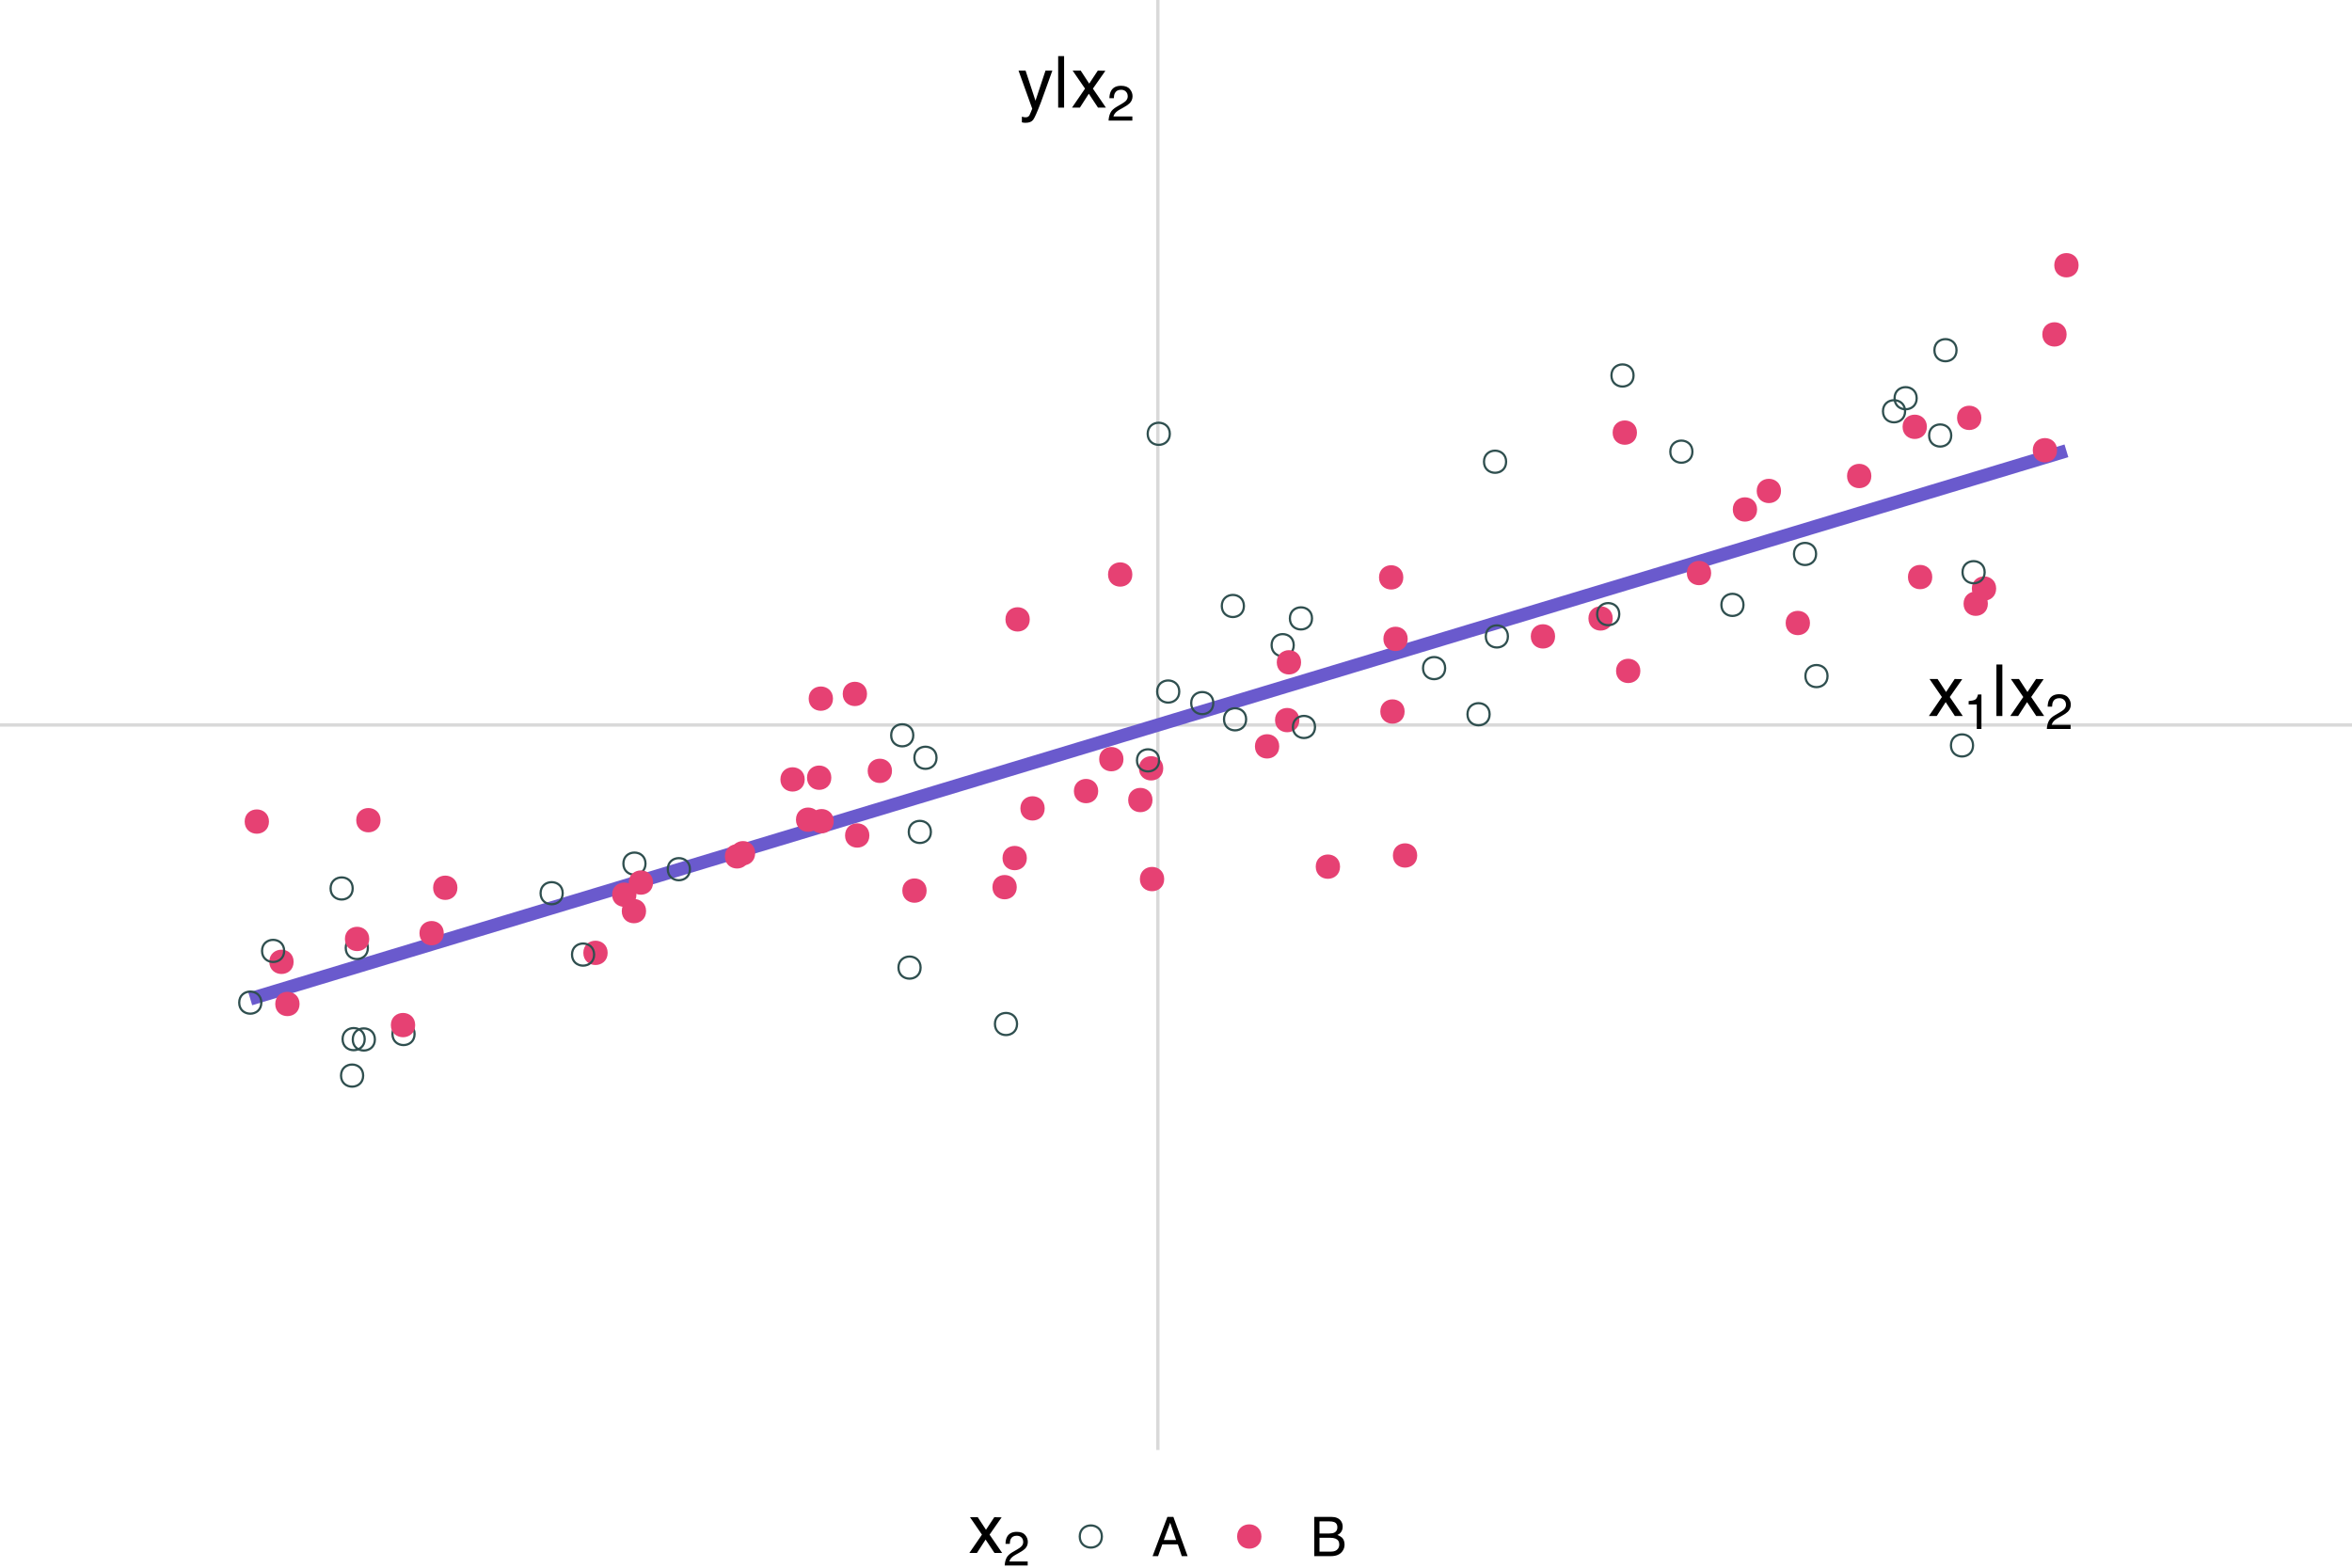 <?xml version="1.0" encoding="UTF-8"?>
<svg xmlns="http://www.w3.org/2000/svg" xmlns:xlink="http://www.w3.org/1999/xlink" width="756pt" height="504pt" viewBox="0 0 756 504" version="1.1">
<defs>
<g>
<symbol overflow="visible" id="glyph0-0">
<path style="stroke:none;" d="M 0.734 0 L 0.734 -16.328 L 13.688 -16.328 L 13.688 0 Z M 11.656 -2.047 L 11.656 -14.281 L 2.781 -14.281 L 2.781 -2.047 Z M 11.656 -2.047 "/>
</symbol>
<symbol overflow="visible" id="glyph0-1">
<path style="stroke:none;" d="M 8.906 -11.906 L 11.109 -11.906 C 10.828 -11.145 10.203 -9.406 9.234 -6.688 C 8.504 -4.633 7.898 -2.961 7.422 -1.672 C 6.266 1.359 5.445 3.207 4.969 3.875 C 4.488 4.539 3.672 4.875 2.516 4.875 C 2.234 4.875 2.016 4.863 1.859 4.844 C 1.711 4.82 1.531 4.781 1.312 4.719 L 1.312 2.906 C 1.656 3 1.906 3.055 2.062 3.078 C 2.219 3.098 2.359 3.109 2.484 3.109 C 2.848 3.109 3.117 3.047 3.297 2.922 C 3.473 2.805 3.617 2.66 3.734 2.484 C 3.773 2.422 3.91 2.113 4.141 1.562 C 4.367 1.02 4.535 0.613 4.641 0.344 L 0.234 -11.906 L 2.5 -11.906 L 5.688 -2.219 Z M 5.688 -12.188 Z M 5.688 -12.188 "/>
</symbol>
<symbol overflow="visible" id="glyph0-2">
<path style="stroke:none;" d="M 3.5 0 L 1.594 0 L 1.594 -16.562 L 3.5 -16.562 Z M 3.5 0 "/>
</symbol>
<symbol overflow="visible" id="glyph0-3">
<path style="stroke:none;" d="M 0.328 -11.906 L 2.922 -11.906 L 5.656 -7.719 L 8.422 -11.906 L 10.859 -11.844 L 6.844 -6.109 L 11.031 0 L 8.484 0 L 5.531 -4.469 L 2.656 0 L 0.125 0 L 4.312 -6.109 Z M 0.328 -11.906 "/>
</symbol>
<symbol overflow="visible" id="glyph1-0">
<path style="stroke:none;" d="M 0.516 0 L 0.516 -11.438 L 9.594 -11.438 L 9.594 0 Z M 8.156 -1.438 L 8.156 -10 L 1.953 -10 L 1.953 -1.438 Z M 8.156 -1.438 "/>
</symbol>
<symbol overflow="visible" id="glyph1-1">
<path style="stroke:none;" d="M 0.5 0 C 0.551 -0.957 0.75 -1.789 1.094 -2.5 C 1.438 -3.219 2.109 -3.863 3.109 -4.438 L 4.609 -5.312 C 5.273 -5.695 5.742 -6.023 6.016 -6.297 C 6.441 -6.734 6.656 -7.227 6.656 -7.781 C 6.656 -8.426 6.457 -8.941 6.062 -9.328 C 5.676 -9.711 5.16 -9.906 4.516 -9.906 C 3.555 -9.906 2.891 -9.539 2.516 -8.812 C 2.316 -8.414 2.207 -7.875 2.188 -7.188 L 0.766 -7.188 C 0.785 -8.156 0.969 -8.945 1.312 -9.562 C 1.914 -10.645 2.984 -11.188 4.516 -11.188 C 5.797 -11.188 6.727 -10.836 7.312 -10.141 C 7.906 -9.453 8.203 -8.688 8.203 -7.844 C 8.203 -6.945 7.891 -6.188 7.266 -5.562 C 6.898 -5.188 6.25 -4.738 5.312 -4.219 L 4.234 -3.625 C 3.734 -3.344 3.336 -3.078 3.047 -2.828 C 2.523 -2.367 2.195 -1.867 2.062 -1.328 L 8.141 -1.328 L 8.141 0 Z M 0.5 0 "/>
</symbol>
<symbol overflow="visible" id="glyph1-2">
<path style="stroke:none;" d="M 1.531 -7.891 L 1.531 -8.969 C 2.539 -9.062 3.242 -9.223 3.641 -9.453 C 4.035 -9.691 4.332 -10.238 4.531 -11.094 L 5.641 -11.094 L 5.641 0 L 4.141 0 L 4.141 -7.891 Z M 1.531 -7.891 "/>
</symbol>
<symbol overflow="visible" id="glyph2-0">
<path style="stroke:none;" d="M 0.703 0 L 0.703 -15.781 L 13.234 -15.781 L 13.234 0 Z M 11.266 -1.984 L 11.266 -13.797 L 2.688 -13.797 L 2.688 -1.984 Z M 11.266 -1.984 "/>
</symbol>
<symbol overflow="visible" id="glyph2-1">
<path style="stroke:none;" d="M 0.328 -11.5 L 2.828 -11.5 L 5.469 -7.453 L 8.141 -11.5 L 10.5 -11.453 L 6.625 -5.891 L 10.672 0 L 8.203 0 L 5.344 -4.312 L 2.562 0 L 0.125 0 L 4.172 -5.891 Z M 0.328 -11.5 "/>
</symbol>
<symbol overflow="visible" id="glyph3-0">
<path style="stroke:none;" d="M 0.5 0 L 0.5 -11.047 L 9.266 -11.047 L 9.266 0 Z M 7.891 -1.391 L 7.891 -9.672 L 1.875 -9.672 L 1.875 -1.391 Z M 7.891 -1.391 "/>
</symbol>
<symbol overflow="visible" id="glyph3-1">
<path style="stroke:none;" d="M 0.484 0 C 0.535 -0.926 0.727 -1.734 1.062 -2.422 C 1.395 -3.109 2.047 -3.734 3.016 -4.297 L 4.453 -5.125 C 5.098 -5.5 5.551 -5.82 5.812 -6.094 C 6.227 -6.508 6.438 -6.984 6.438 -7.516 C 6.438 -8.148 6.242 -8.648 5.859 -9.016 C 5.484 -9.379 4.984 -9.562 4.359 -9.562 C 3.43 -9.562 2.789 -9.211 2.438 -8.516 C 2.25 -8.141 2.145 -7.617 2.125 -6.953 L 0.75 -6.953 C 0.758 -7.891 0.93 -8.656 1.266 -9.25 C 1.848 -10.289 2.883 -10.812 4.375 -10.812 C 5.602 -10.812 6.5 -10.477 7.062 -9.812 C 7.633 -9.145 7.922 -8.398 7.922 -7.578 C 7.922 -6.711 7.617 -5.977 7.016 -5.375 C 6.66 -5.02 6.031 -4.586 5.125 -4.078 L 4.094 -3.5 C 3.602 -3.227 3.219 -2.973 2.938 -2.734 C 2.438 -2.297 2.125 -1.812 2 -1.281 L 7.875 -1.281 L 7.875 0 Z M 0.484 0 "/>
</symbol>
<symbol overflow="visible" id="glyph4-0">
<path style="stroke:none;" d="M 0.562 0 L 0.562 -12.625 L 10.578 -12.625 L 10.578 0 Z M 9 -1.578 L 9 -11.031 L 2.141 -11.031 L 2.141 -1.578 Z M 9 -1.578 "/>
</symbol>
<symbol overflow="visible" id="glyph4-1">
<path style="stroke:none;" d="M 7.812 -5.172 L 5.906 -10.75 L 3.859 -5.172 Z M 5.016 -12.625 L 6.938 -12.625 L 11.516 0 L 9.641 0 L 8.375 -3.781 L 3.375 -3.781 L 2.016 0 L 0.25 0 Z M 5.016 -12.625 "/>
</symbol>
<symbol overflow="visible" id="glyph4-2">
<path style="stroke:none;" d="M 6.078 -7.281 C 6.805 -7.281 7.367 -7.379 7.766 -7.578 C 8.398 -7.898 8.719 -8.469 8.719 -9.281 C 8.719 -10.113 8.379 -10.672 7.703 -10.953 C 7.328 -11.109 6.766 -11.188 6.016 -11.188 L 2.969 -11.188 L 2.969 -7.281 Z M 6.656 -1.453 C 7.707 -1.453 8.457 -1.758 8.906 -2.375 C 9.188 -2.758 9.328 -3.223 9.328 -3.766 C 9.328 -4.68 8.914 -5.305 8.094 -5.641 C 7.656 -5.816 7.078 -5.906 6.359 -5.906 L 2.969 -5.906 L 2.969 -1.453 Z M 1.297 -12.625 L 6.719 -12.625 C 8.195 -12.625 9.25 -12.18 9.875 -11.297 C 10.238 -10.773 10.422 -10.176 10.422 -9.5 C 10.422 -8.695 10.191 -8.039 9.734 -7.531 C 9.504 -7.258 9.172 -7.016 8.734 -6.797 C 9.379 -6.547 9.863 -6.27 10.188 -5.969 C 10.75 -5.414 11.031 -4.656 11.031 -3.688 C 11.031 -2.875 10.773 -2.141 10.266 -1.484 C 9.504 -0.492 8.289 0 6.625 0 L 1.297 0 Z M 1.297 -12.625 "/>
</symbol>
</g>
<clipPath id="clip1">
  <path d="M 371 0 L 373 0 L 373 466.156 L 371 466.156 Z M 371 0 "/>
</clipPath>
</defs>
<g id="surface254">
<rect x="0" y="0" width="756" height="504" style="fill:rgb(100%,100%,100%);fill-opacity:1;stroke:none;"/>
<path style="fill:none;stroke-width:1.067;stroke-linecap:butt;stroke-linejoin:round;stroke:rgb(85.098%,85.098%,85.098%);stroke-opacity:1;stroke-miterlimit:10;" d="M 0 233.078 L 756 233.078 "/>
<g clip-path="url(#clip1)" clip-rule="nonzero">
<path style="fill:none;stroke-width:1.067;stroke-linecap:butt;stroke-linejoin:round;stroke:rgb(85.098%,85.098%,85.098%);stroke-opacity:1;stroke-miterlimit:10;" d="M 372.168 466.156 L 372.168 0 "/>
</g>
<path style="fill:none;stroke-width:4.268;stroke-linecap:butt;stroke-linejoin:round;stroke:rgb(41.569%,35.294%,80.392%);stroke-opacity:1;stroke-miterlimit:10;" d="M 80.441 321.133 L 95.223 316.672 L 102.609 314.441 L 117.391 309.98 L 124.777 307.75 L 139.559 303.289 L 146.945 301.059 L 169.117 294.367 L 176.504 292.137 L 191.285 287.676 L 198.672 285.445 L 213.453 280.984 L 220.84 278.754 L 243.012 272.062 L 250.398 269.832 L 265.18 265.371 L 272.566 263.141 L 287.348 258.68 L 294.734 256.449 L 309.516 251.988 L 316.906 249.762 L 324.293 247.531 L 339.074 243.07 L 346.461 240.84 L 361.242 236.379 L 368.629 234.148 L 390.801 227.457 L 398.188 225.227 L 412.969 220.766 L 420.355 218.535 L 435.137 214.074 L 442.523 211.844 L 464.695 205.152 L 472.082 202.922 L 486.863 198.461 L 494.25 196.23 L 509.031 191.77 L 516.418 189.539 L 538.59 182.848 L 545.977 180.617 L 560.758 176.156 L 568.145 173.926 L 582.926 169.465 L 590.312 167.234 L 597.703 165.008 L 612.484 160.547 L 619.871 158.316 L 634.652 153.855 L 642.039 151.625 L 656.82 147.164 L 664.207 144.934 "/>
<path style="fill-rule:nonzero;fill:rgb(90.196%,25.49%,45.098%);fill-opacity:1;stroke-width:0.709;stroke-linecap:round;stroke-linejoin:round;stroke:rgb(90.196%,25.49%,45.098%);stroke-opacity:1;stroke-miterlimit:10;" d="M 94.027 309.223 C 94.027 313.965 86.918 313.965 86.918 309.223 C 86.918 304.484 94.027 304.484 94.027 309.223 "/>
<path style="fill-rule:nonzero;fill:rgb(90.196%,25.49%,45.098%);fill-opacity:1;stroke-width:0.709;stroke-linecap:round;stroke-linejoin:round;stroke:rgb(90.196%,25.49%,45.098%);stroke-opacity:1;stroke-miterlimit:10;" d="M 410.832 239.953 C 410.832 244.691 403.723 244.691 403.723 239.953 C 403.723 235.211 410.832 235.211 410.832 239.953 "/>
<path style="fill-rule:nonzero;fill:rgb(90.196%,25.49%,45.098%);fill-opacity:1;stroke-width:0.709;stroke-linecap:round;stroke-linejoin:round;stroke:rgb(90.196%,25.49%,45.098%);stroke-opacity:1;stroke-miterlimit:10;" d="M 240.461 275.312 C 240.461 280.055 233.352 280.055 233.352 275.312 C 233.352 270.574 240.461 270.574 240.461 275.312 "/>
<path style="fill-rule:nonzero;fill:rgb(90.196%,25.49%,45.098%);fill-opacity:1;stroke-width:0.709;stroke-linecap:round;stroke-linejoin:round;stroke:rgb(90.196%,25.49%,45.098%);stroke-opacity:1;stroke-miterlimit:10;" d="M 194.965 306.336 C 194.965 311.074 187.852 311.074 187.852 306.336 C 187.852 301.594 194.965 301.594 194.965 306.336 "/>
<path style="fill:none;stroke-width:0.709;stroke-linecap:round;stroke-linejoin:round;stroke:rgb(18.431%,30.98%,30.98%);stroke-opacity:1;stroke-miterlimit:10;" d="M 120.5 334.18 C 120.5 338.918 113.391 338.918 113.391 334.18 C 113.391 329.438 120.5 329.438 120.5 334.18 "/>
<path style="fill-rule:nonzero;fill:rgb(90.196%,25.49%,45.098%);fill-opacity:1;stroke-width:0.709;stroke-linecap:round;stroke-linejoin:round;stroke:rgb(90.196%,25.49%,45.098%);stroke-opacity:1;stroke-miterlimit:10;" d="M 267.633 264.008 C 267.633 268.746 260.523 268.746 260.523 264.008 C 260.523 259.266 267.633 259.266 267.633 264.008 "/>
<path style="fill:none;stroke-width:0.709;stroke-linecap:round;stroke-linejoin:round;stroke:rgb(18.431%,30.98%,30.98%);stroke-opacity:1;stroke-miterlimit:10;" d="M 133.254 332.434 C 133.254 337.172 126.145 337.172 126.145 332.434 C 126.145 327.691 133.254 327.691 133.254 332.434 "/>
<path style="fill:none;stroke-width:0.709;stroke-linecap:round;stroke-linejoin:round;stroke:rgb(18.431%,30.98%,30.98%);stroke-opacity:1;stroke-miterlimit:10;" d="M 118.242 304.77 C 118.242 309.512 111.129 309.512 111.129 304.77 C 111.129 300.031 118.242 300.031 118.242 304.77 "/>
<path style="fill:none;stroke-width:0.709;stroke-linecap:round;stroke-linejoin:round;stroke:rgb(18.431%,30.98%,30.98%);stroke-opacity:1;stroke-miterlimit:10;" d="M 301.023 243.621 C 301.023 248.359 293.914 248.359 293.914 243.621 C 293.914 238.879 301.023 238.879 301.023 243.621 "/>
<path style="fill-rule:nonzero;fill:rgb(90.196%,25.49%,45.098%);fill-opacity:1;stroke-width:0.709;stroke-linecap:round;stroke-linejoin:round;stroke:rgb(90.196%,25.49%,45.098%);stroke-opacity:1;stroke-miterlimit:10;" d="M 95.934 322.77 C 95.934 327.512 88.824 327.512 88.824 322.77 C 88.824 318.031 95.934 318.031 95.934 322.77 "/>
<path style="fill-rule:nonzero;fill:rgb(90.196%,25.49%,45.098%);fill-opacity:1;stroke-width:0.709;stroke-linecap:round;stroke-linejoin:round;stroke:rgb(90.196%,25.49%,45.098%);stroke-opacity:1;stroke-miterlimit:10;" d="M 499.5 204.594 C 499.5 209.332 492.387 209.332 492.387 204.594 C 492.387 199.852 499.5 199.852 499.5 204.594 "/>
<path style="fill-rule:nonzero;fill:rgb(90.196%,25.49%,45.098%);fill-opacity:1;stroke-width:0.709;stroke-linecap:round;stroke-linejoin:round;stroke:rgb(90.196%,25.49%,45.098%);stroke-opacity:1;stroke-miterlimit:10;" d="M 133.098 329.559 C 133.098 334.297 125.984 334.297 125.984 329.559 C 125.984 324.816 133.098 324.816 133.098 329.559 "/>
<path style="fill-rule:nonzero;fill:rgb(90.196%,25.49%,45.098%);fill-opacity:1;stroke-width:0.709;stroke-linecap:round;stroke-linejoin:round;stroke:rgb(90.196%,25.49%,45.098%);stroke-opacity:1;stroke-miterlimit:10;" d="M 641.27 189.211 C 641.27 193.949 634.16 193.949 634.16 189.211 C 634.16 184.469 641.27 184.469 641.27 189.211 "/>
<path style="fill:none;stroke-width:0.709;stroke-linecap:round;stroke-linejoin:round;stroke:rgb(18.431%,30.98%,30.98%);stroke-opacity:1;stroke-miterlimit:10;" d="M 113.367 285.633 C 113.367 290.375 106.258 290.375 106.258 285.633 C 106.258 280.895 113.367 280.895 113.367 285.633 "/>
<path style="fill-rule:nonzero;fill:rgb(90.196%,25.49%,45.098%);fill-opacity:1;stroke-width:0.709;stroke-linecap:round;stroke-linejoin:round;stroke:rgb(90.196%,25.49%,45.098%);stroke-opacity:1;stroke-miterlimit:10;" d="M 204.211 287.641 C 204.211 292.379 197.102 292.379 197.102 287.641 C 197.102 282.898 204.211 282.898 204.211 287.641 "/>
<path style="fill-rule:nonzero;fill:rgb(90.196%,25.49%,45.098%);fill-opacity:1;stroke-width:0.709;stroke-linecap:round;stroke-linejoin:round;stroke:rgb(90.196%,25.49%,45.098%);stroke-opacity:1;stroke-miterlimit:10;" d="M 619.008 137.219 C 619.008 141.957 611.895 141.957 611.895 137.219 C 611.895 132.477 619.008 132.477 619.008 137.219 "/>
<path style="fill-rule:nonzero;fill:rgb(90.196%,25.49%,45.098%);fill-opacity:1;stroke-width:0.709;stroke-linecap:round;stroke-linejoin:round;stroke:rgb(90.196%,25.49%,45.098%);stroke-opacity:1;stroke-miterlimit:10;" d="M 638.605 194.09 C 638.605 198.832 631.496 198.832 631.496 194.09 C 631.496 189.348 638.605 189.348 638.605 194.09 "/>
<path style="fill:none;stroke-width:0.709;stroke-linecap:round;stroke-linejoin:round;stroke:rgb(18.431%,30.98%,30.98%);stroke-opacity:1;stroke-miterlimit:10;" d="M 207.484 277.648 C 207.484 282.391 200.375 282.391 200.375 277.648 C 200.375 272.91 207.484 272.91 207.484 277.648 "/>
<path style="fill-rule:nonzero;fill:rgb(90.196%,25.49%,45.098%);fill-opacity:1;stroke-width:0.709;stroke-linecap:round;stroke-linejoin:round;stroke:rgb(90.196%,25.49%,45.098%);stroke-opacity:1;stroke-miterlimit:10;" d="M 146.676 285.41 C 146.676 290.148 139.566 290.148 139.566 285.41 C 139.566 280.668 146.676 280.668 146.676 285.41 "/>
<path style="fill-rule:nonzero;fill:rgb(90.196%,25.49%,45.098%);fill-opacity:1;stroke-width:0.709;stroke-linecap:round;stroke-linejoin:round;stroke:rgb(90.196%,25.49%,45.098%);stroke-opacity:1;stroke-miterlimit:10;" d="M 549.66 184.227 C 549.66 188.965 542.551 188.965 542.551 184.227 C 542.551 179.484 549.66 179.484 549.66 184.227 "/>
<path style="fill-rule:nonzero;fill:rgb(90.196%,25.49%,45.098%);fill-opacity:1;stroke-width:0.709;stroke-linecap:round;stroke-linejoin:round;stroke:rgb(90.196%,25.49%,45.098%);stroke-opacity:1;stroke-miterlimit:10;" d="M 518.027 198.828 C 518.027 203.57 510.918 203.57 510.918 198.828 C 510.918 194.09 518.027 194.09 518.027 198.828 "/>
<path style="fill-rule:nonzero;fill:rgb(90.196%,25.49%,45.098%);fill-opacity:1;stroke-width:0.709;stroke-linecap:round;stroke-linejoin:round;stroke:rgb(90.196%,25.49%,45.098%);stroke-opacity:1;stroke-miterlimit:10;" d="M 620.734 185.52 C 620.734 190.262 613.621 190.262 613.621 185.52 C 613.621 180.781 620.734 180.781 620.734 185.52 "/>
<path style="fill-rule:nonzero;fill:rgb(90.196%,25.49%,45.098%);fill-opacity:1;stroke-width:0.709;stroke-linecap:round;stroke-linejoin:round;stroke:rgb(90.196%,25.49%,45.098%);stroke-opacity:1;stroke-miterlimit:10;" d="M 667.766 85.273 C 667.766 90.012 660.652 90.012 660.652 85.273 C 660.652 80.531 667.766 80.531 667.766 85.273 "/>
<path style="fill-rule:nonzero;fill:rgb(90.196%,25.49%,45.098%);fill-opacity:1;stroke-width:0.709;stroke-linecap:round;stroke-linejoin:round;stroke:rgb(90.196%,25.49%,45.098%);stroke-opacity:1;stroke-miterlimit:10;" d="M 636.516 134.34 C 636.516 139.082 629.406 139.082 629.406 134.34 C 629.406 129.602 636.516 129.602 636.516 134.34 "/>
<path style="fill-rule:nonzero;fill:rgb(90.196%,25.49%,45.098%);fill-opacity:1;stroke-width:0.709;stroke-linecap:round;stroke-linejoin:round;stroke:rgb(90.196%,25.49%,45.098%);stroke-opacity:1;stroke-miterlimit:10;" d="M 363.613 184.699 C 363.613 189.441 356.504 189.441 356.504 184.699 C 356.504 179.961 363.613 179.961 363.613 184.699 "/>
<path style="fill-rule:nonzero;fill:rgb(90.196%,25.49%,45.098%);fill-opacity:1;stroke-width:0.709;stroke-linecap:round;stroke-linejoin:round;stroke:rgb(90.196%,25.49%,45.098%);stroke-opacity:1;stroke-miterlimit:10;" d="M 242.379 274.305 C 242.379 279.047 235.266 279.047 235.266 274.305 C 235.266 269.566 242.379 269.566 242.379 274.305 "/>
<path style="fill:none;stroke-width:0.709;stroke-linecap:round;stroke-linejoin:round;stroke:rgb(18.431%,30.98%,30.98%);stroke-opacity:1;stroke-miterlimit:10;" d="M 190.969 306.895 C 190.969 311.633 183.859 311.633 183.859 306.895 C 183.859 302.152 190.969 302.152 190.969 306.895 "/>
<path style="fill-rule:nonzero;fill:rgb(90.196%,25.49%,45.098%);fill-opacity:1;stroke-width:0.709;stroke-linecap:round;stroke-linejoin:round;stroke:rgb(90.196%,25.49%,45.098%);stroke-opacity:1;stroke-miterlimit:10;" d="M 373.855 282.617 C 373.855 287.359 366.742 287.359 366.742 282.617 C 366.742 277.875 373.855 277.875 373.855 282.617 "/>
<path style="fill-rule:nonzero;fill:rgb(90.196%,25.49%,45.098%);fill-opacity:1;stroke-width:0.709;stroke-linecap:round;stroke-linejoin:round;stroke:rgb(90.196%,25.49%,45.098%);stroke-opacity:1;stroke-miterlimit:10;" d="M 370.094 257.207 C 370.094 261.945 362.98 261.945 362.98 257.207 C 362.98 252.465 370.094 252.465 370.094 257.207 "/>
<path style="fill-rule:nonzero;fill:rgb(90.196%,25.49%,45.098%);fill-opacity:1;stroke-width:0.709;stroke-linecap:round;stroke-linejoin:round;stroke:rgb(90.196%,25.49%,45.098%);stroke-opacity:1;stroke-miterlimit:10;" d="M 263.305 263.523 C 263.305 268.266 256.195 268.266 256.195 263.523 C 256.195 258.785 263.305 258.785 263.305 263.523 "/>
<path style="fill:none;stroke-width:0.709;stroke-linecap:round;stroke-linejoin:round;stroke:rgb(18.431%,30.98%,30.98%);stroke-opacity:1;stroke-miterlimit:10;" d="M 616.078 128.023 C 616.078 132.762 608.969 132.762 608.969 128.023 C 608.969 123.281 616.078 123.281 616.078 128.023 "/>
<path style="fill-rule:nonzero;fill:rgb(90.196%,25.49%,45.098%);fill-opacity:1;stroke-width:0.709;stroke-linecap:round;stroke-linejoin:round;stroke:rgb(90.196%,25.49%,45.098%);stroke-opacity:1;stroke-miterlimit:10;" d="M 452.121 205.395 C 452.121 210.137 445.012 210.137 445.012 205.395 C 445.012 200.656 452.121 200.656 452.121 205.395 "/>
<path style="fill:none;stroke-width:0.709;stroke-linecap:round;stroke-linejoin:round;stroke:rgb(18.431%,30.98%,30.98%);stroke-opacity:1;stroke-miterlimit:10;" d="M 116.727 345.797 C 116.727 350.535 109.617 350.535 109.617 345.797 C 109.617 341.055 116.727 341.055 116.727 345.797 "/>
<path style="fill:none;stroke-width:0.709;stroke-linecap:round;stroke-linejoin:round;stroke:rgb(18.431%,30.98%,30.98%);stroke-opacity:1;stroke-miterlimit:10;" d="M 293.559 236.391 C 293.559 241.129 286.445 241.129 286.445 236.391 C 286.445 231.648 293.559 231.648 293.559 236.391 "/>
<path style="fill:none;stroke-width:0.709;stroke-linecap:round;stroke-linejoin:round;stroke:rgb(18.431%,30.98%,30.98%);stroke-opacity:1;stroke-miterlimit:10;" d="M 587.422 217.355 C 587.422 222.098 580.312 222.098 580.312 217.355 C 580.312 212.617 587.422 212.617 587.422 217.355 "/>
<path style="fill-rule:nonzero;fill:rgb(90.196%,25.49%,45.098%);fill-opacity:1;stroke-width:0.709;stroke-linecap:round;stroke-linejoin:round;stroke:rgb(90.196%,25.49%,45.098%);stroke-opacity:1;stroke-miterlimit:10;" d="M 352.641 254.324 C 352.641 259.066 345.531 259.066 345.531 254.324 C 345.531 249.586 352.641 249.586 352.641 254.324 "/>
<path style="fill:none;stroke-width:0.709;stroke-linecap:round;stroke-linejoin:round;stroke:rgb(18.431%,30.98%,30.98%);stroke-opacity:1;stroke-miterlimit:10;" d="M 583.746 178.094 C 583.746 182.832 576.637 182.832 576.637 178.094 C 576.637 173.352 583.746 173.352 583.746 178.094 "/>
<path style="fill-rule:nonzero;fill:rgb(90.196%,25.49%,45.098%);fill-opacity:1;stroke-width:0.709;stroke-linecap:round;stroke-linejoin:round;stroke:rgb(90.196%,25.49%,45.098%);stroke-opacity:1;stroke-miterlimit:10;" d="M 430.375 278.621 C 430.375 283.363 423.266 283.363 423.266 278.621 C 423.266 273.883 430.375 273.883 430.375 278.621 "/>
<path style="fill-rule:nonzero;fill:rgb(90.196%,25.49%,45.098%);fill-opacity:1;stroke-width:0.709;stroke-linecap:round;stroke-linejoin:round;stroke:rgb(90.196%,25.49%,45.098%);stroke-opacity:1;stroke-miterlimit:10;" d="M 450.711 185.625 C 450.711 190.363 443.602 190.363 443.602 185.625 C 443.602 180.883 450.711 180.883 450.711 185.625 "/>
<path style="fill:none;stroke-width:0.709;stroke-linecap:round;stroke-linejoin:round;stroke:rgb(18.431%,30.98%,30.98%);stroke-opacity:1;stroke-miterlimit:10;" d="M 560.41 194.465 C 560.41 199.203 553.301 199.203 553.301 194.465 C 553.301 189.723 560.41 189.723 560.41 194.465 "/>
<path style="fill-rule:nonzero;fill:rgb(90.196%,25.49%,45.098%);fill-opacity:1;stroke-width:0.709;stroke-linecap:round;stroke-linejoin:round;stroke:rgb(90.196%,25.49%,45.098%);stroke-opacity:1;stroke-miterlimit:10;" d="M 373.551 247.012 C 373.551 251.754 366.441 251.754 366.441 247.012 C 366.441 242.273 373.551 242.273 373.551 247.012 "/>
<path style="fill:none;stroke-width:0.709;stroke-linecap:round;stroke-linejoin:round;stroke:rgb(18.431%,30.98%,30.98%);stroke-opacity:1;stroke-miterlimit:10;" d="M 628.887 112.586 C 628.887 117.328 621.777 117.328 621.777 112.586 C 621.777 107.848 628.887 107.848 628.887 112.586 "/>
<path style="fill-rule:nonzero;fill:rgb(90.196%,25.49%,45.098%);fill-opacity:1;stroke-width:0.709;stroke-linecap:round;stroke-linejoin:round;stroke:rgb(90.196%,25.49%,45.098%);stroke-opacity:1;stroke-miterlimit:10;" d="M 266.859 250.023 C 266.859 254.766 259.75 254.766 259.75 250.023 C 259.75 245.285 266.859 245.285 266.859 250.023 "/>
<path style="fill-rule:nonzero;fill:rgb(90.196%,25.49%,45.098%);fill-opacity:1;stroke-width:0.709;stroke-linecap:round;stroke-linejoin:round;stroke:rgb(90.196%,25.49%,45.098%);stroke-opacity:1;stroke-miterlimit:10;" d="M 360.766 244.066 C 360.766 248.805 353.656 248.805 353.656 244.066 C 353.656 239.324 360.766 239.324 360.766 244.066 "/>
<path style="fill-rule:nonzero;fill:rgb(90.196%,25.49%,45.098%);fill-opacity:1;stroke-width:0.709;stroke-linecap:round;stroke-linejoin:round;stroke:rgb(90.196%,25.49%,45.098%);stroke-opacity:1;stroke-miterlimit:10;" d="M 286.359 247.824 C 286.359 252.562 279.25 252.562 279.25 247.824 C 279.25 243.082 286.359 243.082 286.359 247.824 "/>
<path style="fill:none;stroke-width:0.709;stroke-linecap:round;stroke-linejoin:round;stroke:rgb(18.431%,30.98%,30.98%);stroke-opacity:1;stroke-miterlimit:10;" d="M 415.844 207.418 C 415.844 212.156 408.73 212.156 408.73 207.418 C 408.73 202.676 415.844 202.676 415.844 207.418 "/>
<path style="fill:none;stroke-width:0.709;stroke-linecap:round;stroke-linejoin:round;stroke:rgb(18.431%,30.98%,30.98%);stroke-opacity:1;stroke-miterlimit:10;" d="M 484.109 148.441 C 484.109 153.184 476.996 153.184 476.996 148.441 C 476.996 143.703 484.109 143.703 484.109 148.441 "/>
<path style="fill:none;stroke-width:0.709;stroke-linecap:round;stroke-linejoin:round;stroke:rgb(18.431%,30.98%,30.98%);stroke-opacity:1;stroke-miterlimit:10;" d="M 379.047 222.324 C 379.047 227.062 371.938 227.062 371.938 222.324 C 371.938 217.582 379.047 217.582 379.047 222.324 "/>
<path style="fill:none;stroke-width:0.709;stroke-linecap:round;stroke-linejoin:round;stroke:rgb(18.431%,30.98%,30.98%);stroke-opacity:1;stroke-miterlimit:10;" d="M 627.184 140.012 C 627.184 144.75 620.074 144.75 620.074 140.012 C 620.074 135.27 627.184 135.27 627.184 140.012 "/>
<path style="fill-rule:nonzero;fill:rgb(90.196%,25.49%,45.098%);fill-opacity:1;stroke-width:0.709;stroke-linecap:round;stroke-linejoin:round;stroke:rgb(90.196%,25.49%,45.098%);stroke-opacity:1;stroke-miterlimit:10;" d="M 417.855 212.93 C 417.855 217.672 410.742 217.672 410.742 212.93 C 410.742 208.191 417.855 208.191 417.855 212.93 "/>
<path style="fill-rule:nonzero;fill:rgb(90.196%,25.49%,45.098%);fill-opacity:1;stroke-width:0.709;stroke-linecap:round;stroke-linejoin:round;stroke:rgb(90.196%,25.49%,45.098%);stroke-opacity:1;stroke-miterlimit:10;" d="M 335.441 259.891 C 335.441 264.633 328.332 264.633 328.332 259.891 C 328.332 255.152 335.441 255.152 335.441 259.891 "/>
<path style="fill-rule:nonzero;fill:rgb(90.196%,25.49%,45.098%);fill-opacity:1;stroke-width:0.709;stroke-linecap:round;stroke-linejoin:round;stroke:rgb(90.196%,25.49%,45.098%);stroke-opacity:1;stroke-miterlimit:10;" d="M 209.562 283.738 C 209.562 288.477 202.449 288.477 202.449 283.738 C 202.449 278.996 209.562 278.996 209.562 283.738 "/>
<path style="fill-rule:nonzero;fill:rgb(90.196%,25.49%,45.098%);fill-opacity:1;stroke-width:0.709;stroke-linecap:round;stroke-linejoin:round;stroke:rgb(90.196%,25.49%,45.098%);stroke-opacity:1;stroke-miterlimit:10;" d="M 121.965 263.684 C 121.965 268.426 114.852 268.426 114.852 263.684 C 114.852 258.945 121.965 258.945 121.965 263.684 "/>
<path style="fill-rule:nonzero;fill:rgb(90.196%,25.49%,45.098%);fill-opacity:1;stroke-width:0.709;stroke-linecap:round;stroke-linejoin:round;stroke:rgb(90.196%,25.49%,45.098%);stroke-opacity:1;stroke-miterlimit:10;" d="M 581.426 200.289 C 581.426 205.031 574.316 205.031 574.316 200.289 C 574.316 195.551 581.426 195.551 581.426 200.289 "/>
<path style="fill:none;stroke-width:0.709;stroke-linecap:round;stroke-linejoin:round;stroke:rgb(18.431%,30.98%,30.98%);stroke-opacity:1;stroke-miterlimit:10;" d="M 180.871 287.16 C 180.871 291.902 173.758 291.902 173.758 287.16 C 173.758 282.422 180.871 282.422 180.871 287.16 "/>
<path style="fill-rule:nonzero;fill:rgb(90.196%,25.49%,45.098%);fill-opacity:1;stroke-width:0.709;stroke-linecap:round;stroke-linejoin:round;stroke:rgb(90.196%,25.49%,45.098%);stroke-opacity:1;stroke-miterlimit:10;" d="M 663.918 107.508 C 663.918 112.25 656.809 112.25 656.809 107.508 C 656.809 102.77 663.918 102.77 663.918 107.508 "/>
<path style="fill:none;stroke-width:0.709;stroke-linecap:round;stroke-linejoin:round;stroke:rgb(18.431%,30.98%,30.98%);stroke-opacity:1;stroke-miterlimit:10;" d="M 400.543 231.25 C 400.543 235.992 393.43 235.992 393.43 231.25 C 393.43 226.512 400.543 226.512 400.543 231.25 "/>
<path style="fill:none;stroke-width:0.709;stroke-linecap:round;stroke-linejoin:round;stroke:rgb(18.431%,30.98%,30.98%);stroke-opacity:1;stroke-miterlimit:10;" d="M 637.926 183.961 C 637.926 188.699 630.812 188.699 630.812 183.961 C 630.812 179.219 637.926 179.219 637.926 183.961 "/>
<path style="fill-rule:nonzero;fill:rgb(90.196%,25.49%,45.098%);fill-opacity:1;stroke-width:0.709;stroke-linecap:round;stroke-linejoin:round;stroke:rgb(90.196%,25.49%,45.098%);stroke-opacity:1;stroke-miterlimit:10;" d="M 297.492 286.324 C 297.492 291.062 290.383 291.062 290.383 286.324 C 290.383 281.582 297.492 281.582 297.492 286.324 "/>
<path style="fill:none;stroke-width:0.709;stroke-linecap:round;stroke-linejoin:round;stroke:rgb(18.431%,30.98%,30.98%);stroke-opacity:1;stroke-miterlimit:10;" d="M 372.562 244.453 C 372.562 249.191 365.453 249.191 365.453 244.453 C 365.453 239.711 372.562 239.711 372.562 244.453 "/>
<path style="fill-rule:nonzero;fill:rgb(90.196%,25.49%,45.098%);fill-opacity:1;stroke-width:0.709;stroke-linecap:round;stroke-linejoin:round;stroke:rgb(90.196%,25.49%,45.098%);stroke-opacity:1;stroke-miterlimit:10;" d="M 329.703 275.863 C 329.703 280.605 322.59 280.605 322.59 275.863 C 322.59 271.125 329.703 271.125 329.703 275.863 "/>
<path style="fill-rule:nonzero;fill:rgb(90.196%,25.49%,45.098%);fill-opacity:1;stroke-width:0.709;stroke-linecap:round;stroke-linejoin:round;stroke:rgb(90.196%,25.49%,45.098%);stroke-opacity:1;stroke-miterlimit:10;" d="M 417.297 231.508 C 417.297 236.25 410.184 236.25 410.184 231.508 C 410.184 226.77 417.297 226.77 417.297 231.508 "/>
<path style="fill:none;stroke-width:0.709;stroke-linecap:round;stroke-linejoin:round;stroke:rgb(18.431%,30.98%,30.98%);stroke-opacity:1;stroke-miterlimit:10;" d="M 299.215 267.457 C 299.215 272.199 292.105 272.199 292.105 267.457 C 292.105 262.719 299.215 262.719 299.215 267.457 "/>
<path style="fill-rule:nonzero;fill:rgb(90.196%,25.49%,45.098%);fill-opacity:1;stroke-width:0.709;stroke-linecap:round;stroke-linejoin:round;stroke:rgb(90.196%,25.49%,45.098%);stroke-opacity:1;stroke-miterlimit:10;" d="M 207.316 292.914 C 207.316 297.656 200.207 297.656 200.207 292.914 C 200.207 288.176 207.316 288.176 207.316 292.914 "/>
<path style="fill:none;stroke-width:0.709;stroke-linecap:round;stroke-linejoin:round;stroke:rgb(18.431%,30.98%,30.98%);stroke-opacity:1;stroke-miterlimit:10;" d="M 91.336 305.711 C 91.336 310.449 84.227 310.449 84.227 305.711 C 84.227 300.969 91.336 300.969 91.336 305.711 "/>
<path style="fill:none;stroke-width:0.709;stroke-linecap:round;stroke-linejoin:round;stroke:rgb(18.431%,30.98%,30.98%);stroke-opacity:1;stroke-miterlimit:10;" d="M 421.719 198.812 C 421.719 203.551 414.605 203.551 414.605 198.812 C 414.605 194.07 421.719 194.07 421.719 198.812 "/>
<path style="fill-rule:nonzero;fill:rgb(90.196%,25.49%,45.098%);fill-opacity:1;stroke-width:0.709;stroke-linecap:round;stroke-linejoin:round;stroke:rgb(90.196%,25.49%,45.098%);stroke-opacity:1;stroke-miterlimit:10;" d="M 330.641 199.129 C 330.641 203.871 323.531 203.871 323.531 199.129 C 323.531 194.391 330.641 194.391 330.641 199.129 "/>
<path style="fill:none;stroke-width:0.709;stroke-linecap:round;stroke-linejoin:round;stroke:rgb(18.431%,30.98%,30.98%);stroke-opacity:1;stroke-miterlimit:10;" d="M 83.996 322.34 C 83.996 327.078 76.887 327.078 76.887 322.34 C 76.887 317.598 83.996 317.598 83.996 322.34 "/>
<path style="fill:none;stroke-width:0.709;stroke-linecap:round;stroke-linejoin:round;stroke:rgb(18.431%,30.98%,30.98%);stroke-opacity:1;stroke-miterlimit:10;" d="M 520.48 197.445 C 520.48 202.188 513.367 202.188 513.367 197.445 C 513.367 192.703 520.48 192.703 520.48 197.445 "/>
<path style="fill-rule:nonzero;fill:rgb(90.196%,25.49%,45.098%);fill-opacity:1;stroke-width:0.709;stroke-linecap:round;stroke-linejoin:round;stroke:rgb(90.196%,25.49%,45.098%);stroke-opacity:1;stroke-miterlimit:10;" d="M 267.391 224.605 C 267.391 229.348 260.281 229.348 260.281 224.605 C 260.281 219.867 267.391 219.867 267.391 224.605 "/>
<path style="fill-rule:nonzero;fill:rgb(90.196%,25.49%,45.098%);fill-opacity:1;stroke-width:0.709;stroke-linecap:round;stroke-linejoin:round;stroke:rgb(90.196%,25.49%,45.098%);stroke-opacity:1;stroke-miterlimit:10;" d="M 525.812 139.082 C 525.812 143.824 518.699 143.824 518.699 139.082 C 518.699 134.34 525.812 134.34 525.812 139.082 "/>
<path style="fill:none;stroke-width:0.709;stroke-linecap:round;stroke-linejoin:round;stroke:rgb(18.431%,30.98%,30.98%);stroke-opacity:1;stroke-miterlimit:10;" d="M 389.996 226.043 C 389.996 230.781 382.887 230.781 382.887 226.043 C 382.887 221.301 389.996 221.301 389.996 226.043 "/>
<path style="fill:none;stroke-width:0.709;stroke-linecap:round;stroke-linejoin:round;stroke:rgb(18.431%,30.98%,30.98%);stroke-opacity:1;stroke-miterlimit:10;" d="M 464.512 214.797 C 464.512 219.535 457.402 219.535 457.402 214.797 C 457.402 210.055 464.512 210.055 464.512 214.797 "/>
<path style="fill:none;stroke-width:0.709;stroke-linecap:round;stroke-linejoin:round;stroke:rgb(18.431%,30.98%,30.98%);stroke-opacity:1;stroke-miterlimit:10;" d="M 295.906 311.078 C 295.906 315.816 288.797 315.816 288.797 311.078 C 288.797 306.336 295.906 306.336 295.906 311.078 "/>
<path style="fill-rule:nonzero;fill:rgb(90.196%,25.49%,45.098%);fill-opacity:1;stroke-width:0.709;stroke-linecap:round;stroke-linejoin:round;stroke:rgb(90.196%,25.49%,45.098%);stroke-opacity:1;stroke-miterlimit:10;" d="M 278.336 223.094 C 278.336 227.832 271.227 227.832 271.227 223.094 C 271.227 218.352 278.336 218.352 278.336 223.094 "/>
<path style="fill-rule:nonzero;fill:rgb(90.196%,25.49%,45.098%);fill-opacity:1;stroke-width:0.709;stroke-linecap:round;stroke-linejoin:round;stroke:rgb(90.196%,25.49%,45.098%);stroke-opacity:1;stroke-miterlimit:10;" d="M 526.906 215.691 C 526.906 220.434 519.797 220.434 519.797 215.691 C 519.797 210.953 526.906 210.953 526.906 215.691 "/>
<path style="fill-rule:nonzero;fill:rgb(90.196%,25.49%,45.098%);fill-opacity:1;stroke-width:0.709;stroke-linecap:round;stroke-linejoin:round;stroke:rgb(90.196%,25.49%,45.098%);stroke-opacity:1;stroke-miterlimit:10;" d="M 326.465 285.215 C 326.465 289.957 319.352 289.957 319.352 285.215 C 319.352 280.477 326.465 280.477 326.465 285.215 "/>
<path style="fill:none;stroke-width:0.709;stroke-linecap:round;stroke-linejoin:round;stroke:rgb(18.431%,30.98%,30.98%);stroke-opacity:1;stroke-miterlimit:10;" d="M 376.012 139.461 C 376.012 144.203 368.898 144.203 368.898 139.461 C 368.898 134.723 376.012 134.723 376.012 139.461 "/>
<path style="fill-rule:nonzero;fill:rgb(90.196%,25.49%,45.098%);fill-opacity:1;stroke-width:0.709;stroke-linecap:round;stroke-linejoin:round;stroke:rgb(90.196%,25.49%,45.098%);stroke-opacity:1;stroke-miterlimit:10;" d="M 142.289 300.004 C 142.289 304.746 135.176 304.746 135.176 300.004 C 135.176 295.266 142.289 295.266 142.289 300.004 "/>
<path style="fill:none;stroke-width:0.709;stroke-linecap:round;stroke-linejoin:round;stroke:rgb(18.431%,30.98%,30.98%);stroke-opacity:1;stroke-miterlimit:10;" d="M 221.762 279.438 C 221.762 284.18 214.648 284.18 214.648 279.438 C 214.648 274.699 221.762 274.699 221.762 279.438 "/>
<path style="fill:none;stroke-width:0.709;stroke-linecap:round;stroke-linejoin:round;stroke:rgb(18.431%,30.98%,30.98%);stroke-opacity:1;stroke-miterlimit:10;" d="M 326.91 329.211 C 326.91 333.949 319.797 333.949 319.797 329.211 C 319.797 324.469 326.91 324.469 326.91 329.211 "/>
<path style="fill-rule:nonzero;fill:rgb(90.196%,25.49%,45.098%);fill-opacity:1;stroke-width:0.709;stroke-linecap:round;stroke-linejoin:round;stroke:rgb(90.196%,25.49%,45.098%);stroke-opacity:1;stroke-miterlimit:10;" d="M 279.09 268.605 C 279.09 273.344 271.977 273.344 271.977 268.605 C 271.977 263.863 279.09 263.863 279.09 268.605 "/>
<path style="fill:none;stroke-width:0.709;stroke-linecap:round;stroke-linejoin:round;stroke:rgb(18.431%,30.98%,30.98%);stroke-opacity:1;stroke-miterlimit:10;" d="M 399.832 194.82 C 399.832 199.559 392.723 199.559 392.723 194.82 C 392.723 190.078 399.832 190.078 399.832 194.82 "/>
<path style="fill-rule:nonzero;fill:rgb(90.196%,25.49%,45.098%);fill-opacity:1;stroke-width:0.709;stroke-linecap:round;stroke-linejoin:round;stroke:rgb(90.196%,25.49%,45.098%);stroke-opacity:1;stroke-miterlimit:10;" d="M 118.328 301.863 C 118.328 306.605 111.219 306.605 111.219 301.863 C 111.219 297.125 118.328 297.125 118.328 301.863 "/>
<path style="fill:none;stroke-width:0.709;stroke-linecap:round;stroke-linejoin:round;stroke:rgb(18.431%,30.98%,30.98%);stroke-opacity:1;stroke-miterlimit:10;" d="M 612.352 132.223 C 612.352 136.961 605.242 136.961 605.242 132.223 C 605.242 127.48 612.352 127.48 612.352 132.223 "/>
<path style="fill-rule:nonzero;fill:rgb(90.196%,25.49%,45.098%);fill-opacity:1;stroke-width:0.709;stroke-linecap:round;stroke-linejoin:round;stroke:rgb(90.196%,25.49%,45.098%);stroke-opacity:1;stroke-miterlimit:10;" d="M 86.102 264.129 C 86.102 268.871 78.992 268.871 78.992 264.129 C 78.992 259.391 86.102 259.391 86.102 264.129 "/>
<path style="fill:none;stroke-width:0.709;stroke-linecap:round;stroke-linejoin:round;stroke:rgb(18.431%,30.98%,30.98%);stroke-opacity:1;stroke-miterlimit:10;" d="M 543.992 145.207 C 543.992 149.945 536.883 149.945 536.883 145.207 C 536.883 140.465 543.992 140.465 543.992 145.207 "/>
<path style="fill-rule:nonzero;fill:rgb(90.196%,25.49%,45.098%);fill-opacity:1;stroke-width:0.709;stroke-linecap:round;stroke-linejoin:round;stroke:rgb(90.196%,25.49%,45.098%);stroke-opacity:1;stroke-miterlimit:10;" d="M 451.133 228.746 C 451.133 233.488 444.02 233.488 444.02 228.746 C 444.02 224.008 451.133 224.008 451.133 228.746 "/>
<path style="fill-rule:nonzero;fill:rgb(90.196%,25.49%,45.098%);fill-opacity:1;stroke-width:0.709;stroke-linecap:round;stroke-linejoin:round;stroke:rgb(90.196%,25.49%,45.098%);stroke-opacity:1;stroke-miterlimit:10;" d="M 258.309 250.578 C 258.309 255.316 251.199 255.316 251.199 250.578 C 251.199 245.836 258.309 245.836 258.309 250.578 "/>
<path style="fill:none;stroke-width:0.709;stroke-linecap:round;stroke-linejoin:round;stroke:rgb(18.431%,30.98%,30.98%);stroke-opacity:1;stroke-miterlimit:10;" d="M 484.688 204.605 C 484.688 209.348 477.578 209.348 477.578 204.605 C 477.578 199.867 484.688 199.867 484.688 204.605 "/>
<path style="fill:none;stroke-width:0.709;stroke-linecap:round;stroke-linejoin:round;stroke:rgb(18.431%,30.98%,30.98%);stroke-opacity:1;stroke-miterlimit:10;" d="M 422.684 233.715 C 422.684 238.453 415.57 238.453 415.57 233.715 C 415.57 228.973 422.684 228.973 422.684 233.715 "/>
<path style="fill:none;stroke-width:0.709;stroke-linecap:round;stroke-linejoin:round;stroke:rgb(18.431%,30.98%,30.98%);stroke-opacity:1;stroke-miterlimit:10;" d="M 634.199 239.648 C 634.199 244.391 627.09 244.391 627.09 239.648 C 627.09 234.91 634.199 234.91 634.199 239.648 "/>
<path style="fill:none;stroke-width:0.709;stroke-linecap:round;stroke-linejoin:round;stroke:rgb(18.431%,30.98%,30.98%);stroke-opacity:1;stroke-miterlimit:10;" d="M 117.227 334.07 C 117.227 338.812 110.117 338.812 110.117 334.07 C 110.117 329.332 117.227 329.332 117.227 334.07 "/>
<path style="fill-rule:nonzero;fill:rgb(90.196%,25.49%,45.098%);fill-opacity:1;stroke-width:0.709;stroke-linecap:round;stroke-linejoin:round;stroke:rgb(90.196%,25.49%,45.098%);stroke-opacity:1;stroke-miterlimit:10;" d="M 601.152 153.031 C 601.152 157.77 594.043 157.77 594.043 153.031 C 594.043 148.289 601.152 148.289 601.152 153.031 "/>
<path style="fill:none;stroke-width:0.709;stroke-linecap:round;stroke-linejoin:round;stroke:rgb(18.431%,30.98%,30.98%);stroke-opacity:1;stroke-miterlimit:10;" d="M 525.074 120.711 C 525.074 125.453 517.961 125.453 517.961 120.711 C 517.961 115.973 525.074 115.973 525.074 120.711 "/>
<path style="fill-rule:nonzero;fill:rgb(90.196%,25.49%,45.098%);fill-opacity:1;stroke-width:0.709;stroke-linecap:round;stroke-linejoin:round;stroke:rgb(90.196%,25.49%,45.098%);stroke-opacity:1;stroke-miterlimit:10;" d="M 564.43 163.789 C 564.43 168.531 557.32 168.531 557.32 163.789 C 557.32 159.051 564.43 159.051 564.43 163.789 "/>
<path style="fill-rule:nonzero;fill:rgb(90.196%,25.49%,45.098%);fill-opacity:1;stroke-width:0.709;stroke-linecap:round;stroke-linejoin:round;stroke:rgb(90.196%,25.49%,45.098%);stroke-opacity:1;stroke-miterlimit:10;" d="M 572.117 157.84 C 572.117 162.578 565.008 162.578 565.008 157.84 C 565.008 153.098 572.117 153.098 572.117 157.84 "/>
<path style="fill:none;stroke-width:0.709;stroke-linecap:round;stroke-linejoin:round;stroke:rgb(18.431%,30.98%,30.98%);stroke-opacity:1;stroke-miterlimit:10;" d="M 478.805 229.625 C 478.805 234.363 471.691 234.363 471.691 229.625 C 471.691 224.883 478.805 224.883 478.805 229.625 "/>
<path style="fill-rule:nonzero;fill:rgb(90.196%,25.49%,45.098%);fill-opacity:1;stroke-width:0.709;stroke-linecap:round;stroke-linejoin:round;stroke:rgb(90.196%,25.49%,45.098%);stroke-opacity:1;stroke-miterlimit:10;" d="M 660.852 144.746 C 660.852 149.488 653.742 149.488 653.742 144.746 C 653.742 140.008 660.852 140.008 660.852 144.746 "/>
<path style="fill-rule:nonzero;fill:rgb(90.196%,25.49%,45.098%);fill-opacity:1;stroke-width:0.709;stroke-linecap:round;stroke-linejoin:round;stroke:rgb(90.196%,25.49%,45.098%);stroke-opacity:1;stroke-miterlimit:10;" d="M 455.176 275.027 C 455.176 279.766 448.066 279.766 448.066 275.027 C 448.066 270.285 455.176 270.285 455.176 275.027 "/>
<g style="fill:rgb(0%,0%,0%);fill-opacity:1;">
  <use xlink:href="#glyph0-1" x="327.148" y="34.602"/>
  <use xlink:href="#glyph0-2" x="338.531" y="34.602"/>
  <use xlink:href="#glyph0-3" x="344.445" y="34.602"/>
</g>
<g style="fill:rgb(0%,0%,0%);fill-opacity:1;">
  <use xlink:href="#glyph1-1" x="355.828" y="38.766"/>
</g>
<g style="fill:rgb(0%,0%,0%);fill-opacity:1;">
  <use xlink:href="#glyph0-3" x="619.867" y="230.195"/>
</g>
<g style="fill:rgb(0%,0%,0%);fill-opacity:1;">
  <use xlink:href="#glyph1-2" x="631.25" y="234.363"/>
</g>
<g style="fill:rgb(0%,0%,0%);fill-opacity:1;">
  <use xlink:href="#glyph0-2" x="640.113" y="230.195"/>
  <use xlink:href="#glyph0-3" x="646.027" y="230.195"/>
</g>
<g style="fill:rgb(0%,0%,0%);fill-opacity:1;">
  <use xlink:href="#glyph1-1" x="657.41" y="234.363"/>
</g>
<g style="fill:rgb(0%,0%,0%);fill-opacity:1;">
  <use xlink:href="#glyph2-1" x="311.453" y="499.266"/>
</g>
<g style="fill:rgb(0%,0%,0%);fill-opacity:1;">
  <use xlink:href="#glyph3-1" x="322.453" y="503.289"/>
</g>
<path style="fill:none;stroke-width:0.709;stroke-linecap:round;stroke-linejoin:round;stroke:rgb(18.431%,30.98%,30.98%);stroke-opacity:1;stroke-miterlimit:10;" d="M 354.176 493.977 C 354.176 498.715 347.066 498.715 347.066 493.977 C 347.066 489.234 354.176 489.234 354.176 493.977 "/>
<path style="fill-rule:nonzero;fill:rgb(90.196%,25.49%,45.098%);fill-opacity:1;stroke-width:0.709;stroke-linecap:round;stroke-linejoin:round;stroke:rgb(90.196%,25.49%,45.098%);stroke-opacity:1;stroke-miterlimit:10;" d="M 405.109 493.977 C 405.109 498.715 397.996 498.715 397.996 493.977 C 397.996 489.234 405.109 489.234 405.109 493.977 "/>
<g style="fill:rgb(0%,0%,0%);fill-opacity:1;">
  <use xlink:href="#glyph4-1" x="370.219" y="500.289"/>
</g>
<g style="fill:rgb(0%,0%,0%);fill-opacity:1;">
  <use xlink:href="#glyph4-2" x="421.152" y="500.289"/>
</g>
</g>
</svg>
